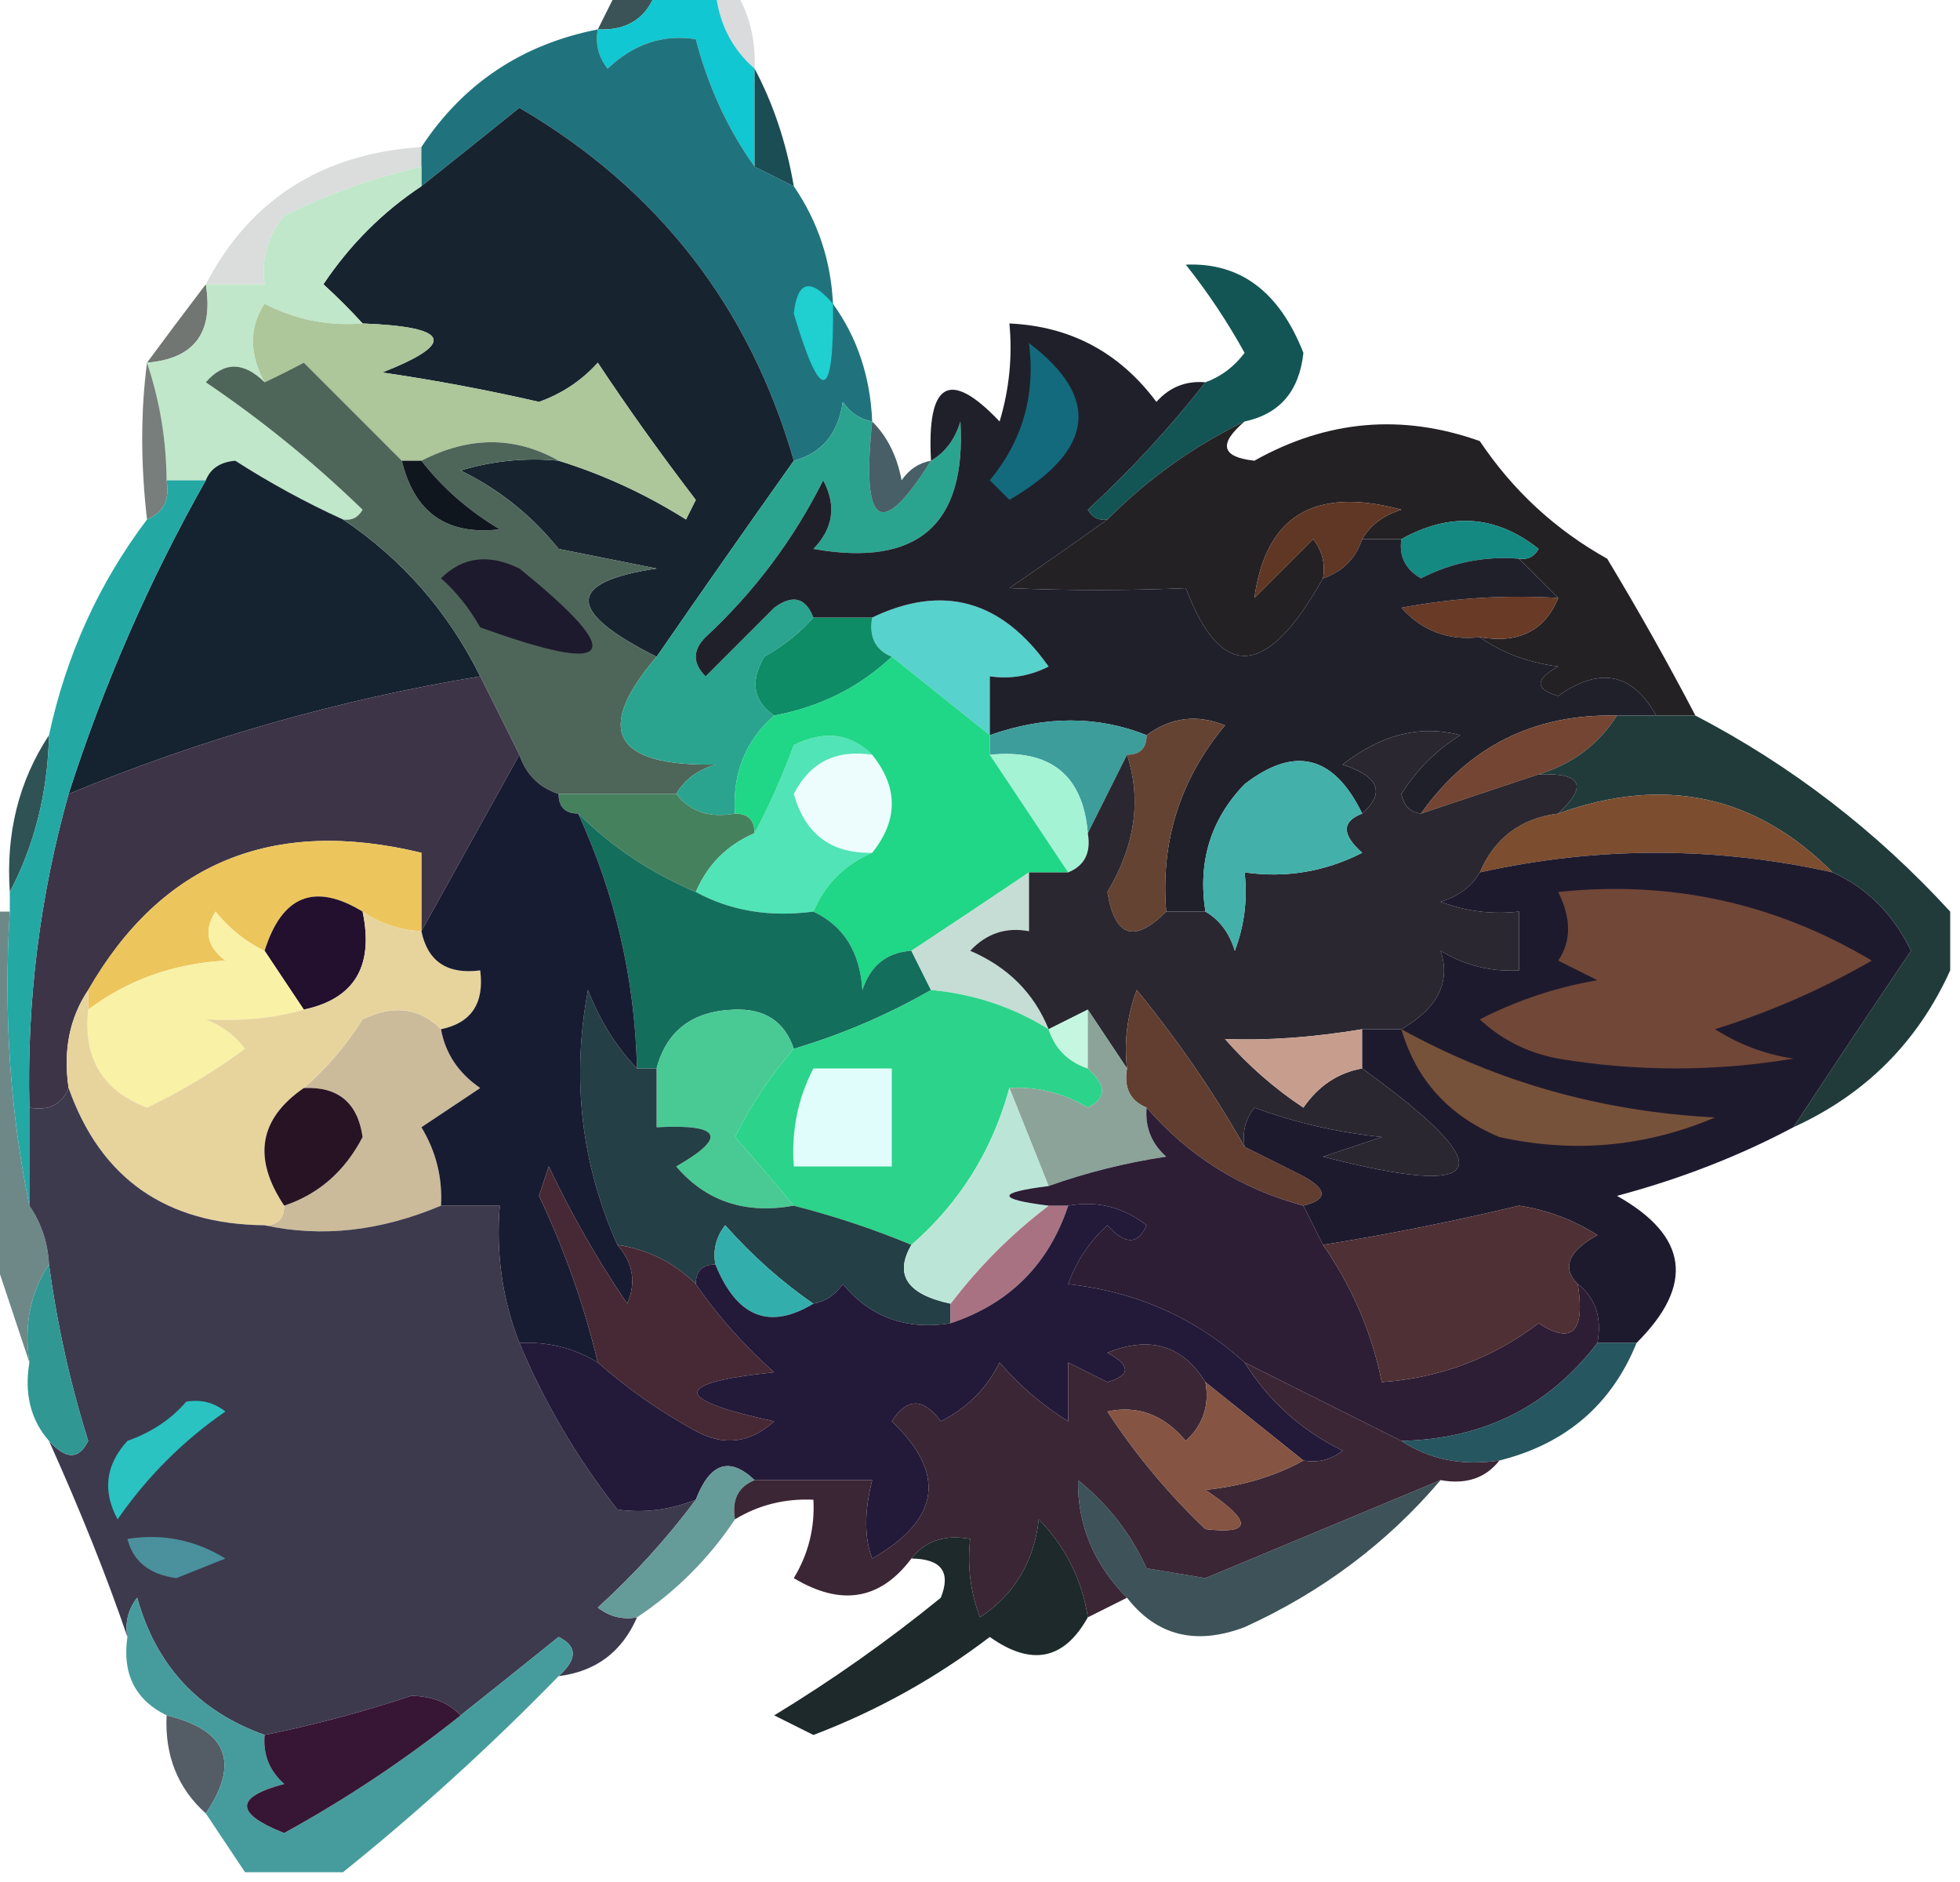 <?xml version="1.0" encoding="UTF-8"?>
<!DOCTYPE svg PUBLIC "-//W3C//DTD SVG 1.1//EN" "http://www.w3.org/Graphics/SVG/1.1/DTD/svg11.dtd">
<svg xmlns="http://www.w3.org/2000/svg" version="1.1" width="100px" height="96px" style="shape-rendering:geometricPrecision; text-rendering:geometricPrecision; image-rendering:optimizeQuality; fill-rule:evenodd; clip-rule:evenodd" xmlns:xlink="http://www.w3.org/1999/xlink">
<g><path style="opacity:0.824" fill="#122e32" d="M 31.5,-0.5 C 32.167,-0.5 32.833,-0.5 33.5,-0.5C 33.027,0.906 32.027,1.573 30.5,1.5C 30.833,0.833 31.167,0.167 31.5,-0.5 Z"/></g>
<g><path style="opacity:1" fill="#11c7d1" d="M 33.5,-0.5 C 34.5,-0.5 35.5,-0.5 36.5,-0.5C 36.66,1.153 37.326,2.486 38.5,3.5C 38.5,5.167 38.5,6.833 38.5,8.5C 37.132,6.582 36.132,4.415 35.5,2C 33.837,1.735 32.337,2.235 31,3.5C 30.536,2.906 30.369,2.239 30.5,1.5C 32.027,1.573 33.027,0.906 33.5,-0.5 Z"/></g>
<g><path style="opacity:0.157" fill="#111f21" d="M 36.5,-0.5 C 36.833,-0.5 37.167,-0.5 37.5,-0.5C 38.234,0.708 38.567,2.041 38.5,3.5C 37.326,2.486 36.66,1.153 36.5,-0.5 Z"/></g>
<g><path style="opacity:1" fill="#20737d" d="M 30.5,1.5 C 30.369,2.239 30.536,2.906 31,3.5C 32.337,2.235 33.837,1.735 35.5,2C 36.132,4.415 37.132,6.582 38.5,8.5C 39.167,8.833 39.833,9.167 40.5,9.5C 41.73,11.297 42.396,13.297 42.5,15.5C 43.738,17.214 44.405,19.214 44.5,21.5C 43.883,21.389 43.383,21.056 43,20.5C 42.764,22.119 41.931,23.119 40.5,23.5C 38.235,15.64 33.569,9.64 26.5,5.5C 24.814,6.857 23.148,8.19 21.5,9.5C 21.5,9.167 21.5,8.833 21.5,8.5C 21.5,8.167 21.5,7.833 21.5,7.5C 23.63,4.263 26.63,2.263 30.5,1.5 Z"/></g>
<g><path style="opacity:1" fill="#1b4d54" d="M 38.5,3.5 C 39.458,5.302 40.125,7.302 40.5,9.5C 39.833,9.167 39.167,8.833 38.5,8.5C 38.5,6.833 38.5,5.167 38.5,3.5 Z"/></g>
<g><path style="opacity:1" fill="#17232f" d="M 40.5,23.5 C 38.105,26.878 35.771,30.211 33.5,33.5C 28.878,31.191 28.878,29.691 33.5,29C 31.833,28.667 30.167,28.333 28.5,28C 27.122,26.287 25.455,24.953 23.5,24C 25.134,23.506 26.801,23.34 28.5,23.5C 30.781,24.207 32.948,25.207 35,26.5C 35.167,26.167 35.333,25.833 35.5,25.5C 33.671,23.107 32.005,20.773 30.5,18.5C 29.672,19.415 28.672,20.081 27.5,20.5C 24.855,19.892 22.188,19.392 19.5,19C 23.304,17.506 22.971,16.672 18.5,16.5C 17.909,15.848 17.243,15.182 16.5,14.5C 17.855,12.479 19.521,10.812 21.5,9.5C 23.148,8.19 24.814,6.857 26.5,5.5C 33.569,9.64 38.235,15.64 40.5,23.5 Z"/></g>
<g><path style="opacity:0.163" fill="#222726" d="M 21.5,7.5 C 21.5,7.833 21.5,8.167 21.5,8.5C 19.099,9.049 16.765,9.882 14.5,11C 13.663,12.011 13.33,13.178 13.5,14.5C 12.5,14.5 11.5,14.5 10.5,14.5C 12.765,10.165 16.431,7.832 21.5,7.5 Z"/></g>
<g><path style="opacity:0.694" fill="#333a35" d="M 10.5,14.5 C 10.912,16.973 9.912,18.306 7.5,18.5C 8.512,17.128 9.512,15.795 10.5,14.5 Z"/></g>
<g><path style="opacity:1" fill="#20cfcf" d="M 42.5,15.5 C 42.557,20.505 41.89,20.672 40.5,16C 40.683,14.316 41.35,14.15 42.5,15.5 Z"/></g>
<g><path style="opacity:1" fill="#125554" d="M 63.5,21.5 C 60.907,22.754 58.573,24.42 56.5,26.5C 56.062,26.565 55.728,26.399 55.5,26C 57.706,23.963 59.706,21.797 61.5,19.5C 62.289,19.217 62.956,18.717 63.5,18C 62.624,16.414 61.624,14.914 60.5,13.5C 63.278,13.381 65.278,14.881 66.5,18C 66.293,19.95 65.293,21.116 63.5,21.5 Z"/></g>
<g><path style="opacity:1" fill="#c0e7c9" d="M 21.5,8.5 C 21.5,8.833 21.5,9.167 21.5,9.5C 19.521,10.812 17.855,12.479 16.5,14.5C 17.243,15.182 17.909,15.848 18.5,16.5C 16.738,16.643 15.071,16.309 13.5,15.5C 12.708,16.7 12.708,18.033 13.5,19.5C 12.425,18.438 11.425,18.438 10.5,19.5C 13.35,21.427 16.017,23.594 18.5,26C 18.272,26.399 17.938,26.565 17.5,26.5C 15.598,25.632 13.764,24.632 12,23.5C 11.235,23.57 10.735,23.903 10.5,24.5C 9.833,24.5 9.167,24.5 8.5,24.5C 8.483,22.435 8.15,20.435 7.5,18.5C 9.912,18.306 10.912,16.973 10.5,14.5C 11.5,14.5 12.5,14.5 13.5,14.5C 13.33,13.178 13.663,12.011 14.5,11C 16.765,9.882 19.099,9.049 21.5,8.5 Z"/></g>
<g><path style="opacity:1" fill="#adc69a" d="M 18.5,16.5 C 22.971,16.672 23.304,17.506 19.5,19C 22.188,19.392 24.855,19.892 27.5,20.5C 28.672,20.081 29.672,19.415 30.5,18.5C 32.005,20.773 33.671,23.107 35.5,25.5C 35.333,25.833 35.167,26.167 35,26.5C 32.948,25.207 30.781,24.207 28.5,23.5C 26.274,22.244 23.941,22.244 21.5,23.5C 21.167,23.5 20.833,23.5 20.5,23.5C 18.881,21.881 17.215,20.215 15.5,18.5C 14.816,18.863 14.15,19.196 13.5,19.5C 12.708,18.033 12.708,16.7 13.5,15.5C 15.071,16.309 16.738,16.643 18.5,16.5 Z"/></g>
<g><path style="opacity:0.608" fill="#222b28" d="M 7.5,18.5 C 8.15,20.435 8.483,22.435 8.5,24.5C 8.672,25.492 8.338,26.158 7.5,26.5C 7.174,23.662 7.174,20.996 7.5,18.5 Z"/></g>
<g><path style="opacity:1" fill="#15222f" d="M 17.5,26.5 C 20.52,28.523 22.854,31.19 24.5,34.5C 17.259,35.692 10.259,37.692 3.5,40.5C 5.286,34.928 7.619,29.595 10.5,24.5C 10.735,23.903 11.235,23.57 12,23.5C 13.764,24.632 15.598,25.632 17.5,26.5 Z"/></g>
<g><path style="opacity:1" fill="#4e6659" d="M 13.5,19.5 C 14.15,19.196 14.816,18.863 15.5,18.5C 17.215,20.215 18.881,21.881 20.5,23.5C 21.142,26.153 22.808,27.319 25.5,27C 23.907,26.051 22.574,24.885 21.5,23.5C 23.941,22.244 26.274,22.244 28.5,23.5C 26.801,23.34 25.134,23.506 23.5,24C 25.455,24.953 27.122,26.287 28.5,28C 30.167,28.333 31.833,28.667 33.5,29C 28.878,29.691 28.878,31.191 33.5,33.5C 30.298,37.253 31.298,39.086 36.5,39C 35.584,39.278 34.917,39.778 34.5,40.5C 32.5,40.5 30.5,40.5 28.5,40.5C 27.5,40.167 26.833,39.5 26.5,38.5C 25.833,37.167 25.167,35.833 24.5,34.5C 22.854,31.19 20.52,28.523 17.5,26.5C 17.938,26.565 18.272,26.399 18.5,26C 16.017,23.594 13.35,21.427 10.5,19.5C 11.425,18.438 12.425,18.438 13.5,19.5 Z"/></g>
<g><path style="opacity:1" fill="#0f161e" d="M 20.5,23.5 C 20.833,23.5 21.167,23.5 21.5,23.5C 22.574,24.885 23.907,26.051 25.5,27C 22.808,27.319 21.142,26.153 20.5,23.5 Z"/></g>
<g><path style="opacity:1" fill="#2aa48f" d="M 44.5,21.5 C 43.94,26.909 44.94,27.576 47.5,23.5C 48.222,23.082 48.722,22.416 49,21.5C 49.312,26.775 46.812,28.942 41.5,28C 42.517,26.951 42.684,25.784 42,24.5C 40.487,27.524 38.487,30.191 36,32.5C 35.333,33.167 35.333,33.833 36,34.5C 37.167,33.333 38.333,32.167 39.5,31C 40.437,30.308 41.103,30.475 41.5,31.5C 40.828,32.267 39.995,32.934 39,33.5C 38.26,34.749 38.426,35.749 39.5,36.5C 38.032,37.779 37.365,39.446 37.5,41.5C 36.209,41.737 35.209,41.404 34.5,40.5C 34.917,39.778 35.584,39.278 36.5,39C 31.298,39.086 30.298,37.253 33.5,33.5C 35.771,30.211 38.105,26.878 40.5,23.5C 41.931,23.119 42.764,22.119 43,20.5C 43.383,21.056 43.883,21.389 44.5,21.5 Z"/></g>
<g><path style="opacity:0.784" fill="#16343d" d="M 44.5,21.5 C 45.268,22.262 45.768,23.262 46,24.5C 46.383,23.944 46.883,23.611 47.5,23.5C 44.94,27.576 43.94,26.909 44.5,21.5 Z"/></g>
<g><path style="opacity:1" fill="#1e1a2d" d="M 22.5,29.5 C 23.601,28.402 24.934,28.235 26.5,29C 32.062,33.499 31.396,34.499 24.5,32C 23.934,31.005 23.267,30.172 22.5,29.5 Z"/></g>
<g><path style="opacity:1" fill="#57d2cd" d="M 50.5,37.5 C 48.833,36.167 47.167,34.833 45.5,33.5C 44.662,33.158 44.328,32.492 44.5,31.5C 48.107,29.775 51.107,30.609 53.5,34C 52.552,34.483 51.552,34.65 50.5,34.5C 50.5,35.5 50.5,36.5 50.5,37.5 Z"/></g>
<g><path style="opacity:1" fill="#242124" d="M 63.5,21.5 C 62.15,22.65 62.316,23.317 64,23.5C 67.701,21.423 71.534,21.089 75.5,22.5C 77.19,25.024 79.357,27.024 82,28.5C 83.599,31.152 85.099,33.818 86.5,36.5C 85.833,36.5 85.167,36.5 84.5,36.5C 83.287,34.324 81.62,33.991 79.5,35.5C 78.304,35.154 78.304,34.654 79.5,34C 77.942,33.79 76.609,33.29 75.5,32.5C 77.483,32.843 78.817,32.176 79.5,30.5C 78.833,29.833 78.167,29.167 77.5,28.5C 77.938,28.565 78.272,28.399 78.5,28C 76.333,26.277 74,26.11 71.5,27.5C 70.833,27.5 70.167,27.5 69.5,27.5C 69.918,26.778 70.584,26.278 71.5,26C 67.081,24.802 64.581,26.302 64,30.5C 65,29.5 66,28.5 67,27.5C 67.464,28.094 67.631,28.761 67.5,29.5C 64.644,34.602 62.311,34.769 60.5,30C 57.514,30.128 54.514,30.128 51.5,30C 53.233,28.811 54.9,27.644 56.5,26.5C 58.573,24.42 60.907,22.754 63.5,21.5 Z"/></g>
<g><path style="opacity:1" fill="#693a25" d="M 79.5,30.5 C 78.817,32.176 77.483,32.843 75.5,32.5C 73.897,32.688 72.563,32.188 71.5,31C 74.146,30.503 76.813,30.336 79.5,30.5 Z"/></g>
<g><path style="opacity:1" fill="#138981" d="M 77.5,28.5 C 75.738,28.357 74.071,28.691 72.5,29.5C 71.703,29.043 71.369,28.376 71.5,27.5C 74,26.11 76.333,26.277 78.5,28C 78.272,28.399 77.938,28.565 77.5,28.5 Z"/></g>
<g><path style="opacity:1" fill="#5f3724" d="M 69.5,27.5 C 69.167,28.5 68.5,29.167 67.5,29.5C 67.631,28.761 67.464,28.094 67,27.5C 66,28.5 65,29.5 64,30.5C 64.581,26.302 67.081,24.802 71.5,26C 70.584,26.278 69.918,26.778 69.5,27.5 Z"/></g>
<g><path style="opacity:1" fill="#0d8c66" d="M 41.5,31.5 C 42.5,31.5 43.5,31.5 44.5,31.5C 44.328,32.492 44.662,33.158 45.5,33.5C 43.844,35.06 41.844,36.06 39.5,36.5C 38.426,35.749 38.26,34.749 39,33.5C 39.995,32.934 40.828,32.267 41.5,31.5 Z"/></g>
<g><path style="opacity:1" fill="#20202b" d="M 61.5,19.5 C 59.706,21.797 57.706,23.963 55.5,26C 55.728,26.399 56.062,26.565 56.5,26.5C 54.9,27.644 53.233,28.811 51.5,30C 54.514,30.128 57.514,30.128 60.5,30C 62.311,34.769 64.644,34.602 67.5,29.5C 68.5,29.167 69.167,28.5 69.5,27.5C 70.167,27.5 70.833,27.5 71.5,27.5C 71.369,28.376 71.703,29.043 72.5,29.5C 74.071,28.691 75.738,28.357 77.5,28.5C 78.167,29.167 78.833,29.833 79.5,30.5C 76.813,30.336 74.146,30.503 71.5,31C 72.563,32.188 73.897,32.688 75.5,32.5C 76.609,33.29 77.942,33.79 79.5,34C 78.304,34.654 78.304,35.154 79.5,35.5C 81.62,33.991 83.287,34.324 84.5,36.5C 83.833,36.5 83.167,36.5 82.5,36.5C 78.269,36.404 74.935,38.07 72.5,41.5C 71.957,41.44 71.624,41.107 71.5,40.5C 72.263,39.281 73.263,38.281 74.5,37.5C 72.477,36.959 70.477,37.459 68.5,39C 70.359,39.601 70.692,40.434 69.5,41.5C 68.051,38.524 66.051,38.024 63.5,40C 61.771,41.789 61.104,43.956 61.5,46.5C 60.833,46.5 60.167,46.5 59.5,46.5C 59.205,42.923 60.205,39.757 62.5,37C 61.072,36.421 59.738,36.588 58.5,37.5C 55.995,36.503 53.328,36.503 50.5,37.5C 50.5,36.5 50.5,35.5 50.5,34.5C 51.552,34.65 52.552,34.483 53.5,34C 51.107,30.609 48.107,29.775 44.5,31.5C 43.5,31.5 42.5,31.5 41.5,31.5C 41.103,30.475 40.437,30.308 39.5,31C 38.333,32.167 37.167,33.333 36,34.5C 35.333,33.833 35.333,33.167 36,32.5C 38.487,30.191 40.487,27.524 42,24.5C 42.684,25.784 42.517,26.951 41.5,28C 46.812,28.942 49.312,26.775 49,21.5C 48.722,22.416 48.222,23.082 47.5,23.5C 47.281,19.473 48.447,18.806 51,21.5C 51.493,19.866 51.66,18.199 51.5,16.5C 54.617,16.642 57.117,17.976 59,20.5C 59.671,19.748 60.504,19.414 61.5,19.5 Z"/></g>
<g><path style="opacity:1" fill="#136a7d" d="M 52.5,17.5 C 56.176,20.29 55.842,22.957 51.5,25.5C 51.167,25.167 50.833,24.833 50.5,24.5C 52.173,22.477 52.84,20.144 52.5,17.5 Z"/></g>
<g><path style="opacity:1" fill="#3c9d9b" d="M 58.5,37.5 C 58.5,38.167 58.167,38.5 57.5,38.5C 56.833,39.833 56.167,41.167 55.5,42.5C 55.254,39.53 53.588,38.197 50.5,38.5C 50.5,38.167 50.5,37.833 50.5,37.5C 53.328,36.503 55.995,36.503 58.5,37.5 Z"/></g>
<g><path style="opacity:1" fill="#edfdfd" d="M 44.5,38.5 C 45.833,40.167 45.833,41.833 44.5,43.5C 42.41,43.55 41.077,42.55 40.5,40.5C 41.32,38.889 42.654,38.222 44.5,38.5 Z"/></g>
<g><path style="opacity:1" fill="#744532" d="M 82.5,36.5 C 81.552,37.978 80.219,38.978 78.5,39.5C 76.5,40.167 74.5,40.833 72.5,41.5C 74.935,38.07 78.269,36.404 82.5,36.5 Z"/></g>
<g><path style="opacity:1" fill="#a4f3d5" d="M 50.5,38.5 C 53.588,38.197 55.254,39.53 55.5,42.5C 55.672,43.492 55.338,44.158 54.5,44.5C 53.167,42.5 51.833,40.5 50.5,38.5 Z"/></g>
<g><path style="opacity:1" fill="#213b3b" d="M 82.5,36.5 C 83.167,36.5 83.833,36.5 84.5,36.5C 85.167,36.5 85.833,36.5 86.5,36.5C 91.385,39.043 95.718,42.377 99.5,46.5C 99.5,47.5 99.5,48.5 99.5,49.5C 97.84,53.16 95.173,55.827 91.5,57.5C 93.448,54.535 95.448,51.535 97.5,48.5C 96.591,46.625 95.257,45.292 93.5,44.5C 89.568,40.551 84.902,39.551 79.5,41.5C 81.031,40.075 80.698,39.409 78.5,39.5C 80.219,38.978 81.552,37.978 82.5,36.5 Z"/></g>
<g><path style="opacity:0.878" fill="#133a3d" d="M 2.5,37.5 C 2.435,40.428 1.768,43.095 0.5,45.5C 0.294,42.505 0.96,39.838 2.5,37.5 Z"/></g>
<g><path style="opacity:1" fill="#3e3448" d="M 24.5,34.5 C 25.167,35.833 25.833,37.167 26.5,38.5C 24.828,41.503 23.161,44.503 21.5,47.5C 21.5,46.167 21.5,44.833 21.5,43.5C 13.912,41.661 8.245,43.994 4.5,50.5C 3.549,51.919 3.216,53.585 3.5,55.5C 3.158,56.338 2.492,56.672 1.5,56.5C 1.364,51.054 2.031,45.72 3.5,40.5C 10.259,37.692 17.259,35.692 24.5,34.5 Z"/></g>
<g><path style="opacity:1" fill="#46815e" d="M 28.5,40.5 C 30.5,40.5 32.5,40.5 34.5,40.5C 35.209,41.404 36.209,41.737 37.5,41.5C 38.167,41.5 38.5,41.833 38.5,42.5C 37.1,43.1 36.1,44.1 35.5,45.5C 33.205,44.525 31.205,43.192 29.5,41.5C 28.833,41.5 28.5,41.167 28.5,40.5 Z"/></g>
<g><path style="opacity:1" fill="#7c4d2e" d="M 93.5,44.5 C 87.5,43.167 81.5,43.167 75.5,44.5C 76.262,42.738 77.596,41.738 79.5,41.5C 84.902,39.551 89.568,40.551 93.5,44.5 Z"/></g>
<g><path style="opacity:1" fill="#654332" d="M 59.5,46.5 C 57.876,48.137 56.876,47.803 56.5,45.5C 57.915,43.128 58.249,40.795 57.5,38.5C 58.167,38.5 58.5,38.167 58.5,37.5C 59.738,36.588 61.072,36.421 62.5,37C 60.205,39.757 59.205,42.923 59.5,46.5 Z"/></g>
<g><path style="opacity:1" fill="#50e4b6" d="M 44.5,38.5 C 42.654,38.222 41.32,38.889 40.5,40.5C 41.077,42.55 42.41,43.55 44.5,43.5C 43.1,44.1 42.1,45.1 41.5,46.5C 39.265,46.795 37.265,46.461 35.5,45.5C 36.1,44.1 37.1,43.1 38.5,42.5C 39.234,41.123 39.901,39.623 40.5,38C 42.066,37.235 43.399,37.402 44.5,38.5 Z"/></g>
<g><path style="opacity:1" fill="#ecc65c" d="M 21.5,47.5 C 20.391,47.443 19.391,47.11 18.5,46.5C 16.052,45.011 14.385,45.677 13.5,48.5C 12.542,48.047 11.708,47.38 11,46.5C 10.383,47.449 10.549,48.282 11.5,49C 8.849,49.153 6.516,49.987 4.5,51.5C 4.5,51.167 4.5,50.833 4.5,50.5C 8.245,43.994 13.912,41.661 21.5,43.5C 21.5,44.833 21.5,46.167 21.5,47.5 Z"/></g>
<g><path style="opacity:1" fill="#20d687" d="M 45.5,33.5 C 47.167,34.833 48.833,36.167 50.5,37.5C 50.5,37.833 50.5,38.167 50.5,38.5C 51.833,40.5 53.167,42.5 54.5,44.5C 53.833,44.5 53.167,44.5 52.5,44.5C 50.482,45.859 48.482,47.193 46.5,48.5C 45.25,48.577 44.417,49.244 44,50.5C 43.878,48.563 43.045,47.23 41.5,46.5C 42.1,45.1 43.1,44.1 44.5,43.5C 45.833,41.833 45.833,40.167 44.5,38.5C 43.399,37.402 42.066,37.235 40.5,38C 39.901,39.623 39.234,41.123 38.5,42.5C 38.5,41.833 38.167,41.5 37.5,41.5C 37.365,39.446 38.032,37.779 39.5,36.5C 41.844,36.06 43.844,35.06 45.5,33.5 Z"/></g>
<g><path style="opacity:1" fill="#230f2e" d="M 18.5,46.5 C 19.084,49.285 18.084,50.952 15.5,51.5C 14.833,50.5 14.167,49.5 13.5,48.5C 14.385,45.677 16.052,45.011 18.5,46.5 Z"/></g>
<g><path style="opacity:1" fill="#146e5c" d="M 29.5,41.5 C 31.205,43.192 33.205,44.525 35.5,45.5C 37.265,46.461 39.265,46.795 41.5,46.5C 43.045,47.23 43.878,48.563 44,50.5C 44.417,49.244 45.25,48.577 46.5,48.5C 46.833,49.167 47.167,49.833 47.5,50.5C 45.304,51.763 42.97,52.763 40.5,53.5C 40.038,52.12 39.038,51.453 37.5,51.5C 35.347,51.561 34.014,52.561 33.5,54.5C 33.167,54.5 32.833,54.5 32.5,54.5C 32.394,49.957 31.394,45.624 29.5,41.5 Z"/></g>
<g><path style="opacity:1" fill="#c5ddd5" d="M 52.5,44.5 C 52.5,45.5 52.5,46.5 52.5,47.5C 51.325,47.281 50.325,47.614 49.5,48.5C 51.421,49.324 52.754,50.657 53.5,52.5C 51.685,51.37 49.685,50.704 47.5,50.5C 47.167,49.833 46.833,49.167 46.5,48.5C 48.482,47.193 50.482,45.859 52.5,44.5 Z"/></g>
<g><path style="opacity:1" fill="#2a2730" d="M 72.5,41.5 C 74.5,40.833 76.5,40.167 78.5,39.5C 80.698,39.409 81.031,40.075 79.5,41.5C 77.596,41.738 76.262,42.738 75.5,44.5C 75.082,45.222 74.416,45.722 73.5,46C 74.793,46.49 76.127,46.657 77.5,46.5C 77.5,47.5 77.5,48.5 77.5,49.5C 76.07,49.579 74.736,49.246 73.5,48.5C 74.027,50.086 73.361,51.42 71.5,52.5C 70.833,52.5 70.167,52.5 69.5,52.5C 66.974,52.919 64.641,53.086 62.5,53C 63.685,54.353 65.019,55.52 66.5,56.5C 67.265,55.388 68.265,54.721 69.5,54.5C 76.694,59.703 76.028,61.203 67.5,59C 68.5,58.667 69.5,58.333 70.5,58C 68.236,57.764 66.069,57.264 64,56.5C 63.536,57.094 63.369,57.761 63.5,58.5C 61.947,55.76 60.114,53.093 58,50.5C 57.51,51.793 57.343,53.127 57.5,54.5C 56.833,53.5 56.167,52.5 55.5,51.5C 54.833,51.833 54.167,52.167 53.5,52.5C 52.754,50.657 51.421,49.324 49.5,48.5C 50.325,47.614 51.325,47.281 52.5,47.5C 52.5,46.5 52.5,45.5 52.5,44.5C 53.167,44.5 53.833,44.5 54.5,44.5C 55.338,44.158 55.672,43.492 55.5,42.5C 56.167,41.167 56.833,39.833 57.5,38.5C 58.249,40.795 57.915,43.128 56.5,45.5C 56.876,47.803 57.876,48.137 59.5,46.5C 60.167,46.5 60.833,46.5 61.5,46.5C 62.222,46.917 62.722,47.584 63,48.5C 63.49,47.207 63.657,45.873 63.5,44.5C 65.604,44.799 67.604,44.466 69.5,43.5C 68.45,42.571 68.45,41.905 69.5,41.5C 70.692,40.434 70.359,39.601 68.5,39C 70.477,37.459 72.477,36.959 74.5,37.5C 73.263,38.281 72.263,39.281 71.5,40.5C 71.624,41.107 71.957,41.44 72.5,41.5 Z"/></g>
<g><path style="opacity:1" fill="#43b0aa" d="M 69.5,41.5 C 68.45,41.905 68.45,42.571 69.5,43.5C 67.604,44.466 65.604,44.799 63.5,44.5C 63.657,45.873 63.49,47.207 63,48.5C 62.722,47.584 62.222,46.917 61.5,46.5C 61.104,43.956 61.771,41.789 63.5,40C 66.051,38.024 68.051,38.524 69.5,41.5 Z"/></g>
<g><path style="opacity:1" fill="#f9f1a6" d="M 13.5,48.5 C 14.167,49.5 14.833,50.5 15.5,51.5C 14.047,51.929 12.381,52.096 10.5,52C 11.308,52.308 11.975,52.808 12.5,53.5C 10.928,54.66 9.261,55.66 7.5,56.5C 5.233,55.638 4.233,53.971 4.5,51.5C 6.516,49.987 8.849,49.153 11.5,49C 10.549,48.282 10.383,47.449 11,46.5C 11.708,47.38 12.542,48.047 13.5,48.5 Z"/></g>
<g><path style="opacity:0.621" fill="#163f3f" d="M -0.5,46.5 C -0.167,46.5 0.167,46.5 0.5,46.5C 0.179,51.695 0.513,56.695 1.5,61.5C 2.11,62.391 2.443,63.391 2.5,64.5C 1.549,65.919 1.216,67.585 1.5,69.5C 0.833,67.5 0.167,65.5 -0.5,63.5C -0.5,57.833 -0.5,52.167 -0.5,46.5 Z"/></g>
<g><path style="opacity:1" fill="#49ca94" d="M 40.5,53.5 C 39.315,54.857 38.315,56.357 37.5,58C 38.544,59.174 39.544,60.341 40.5,61.5C 38.023,61.949 36.023,61.282 34.5,59.5C 37.131,57.995 36.797,57.329 33.5,57.5C 33.5,56.5 33.5,55.5 33.5,54.5C 34.014,52.561 35.347,51.561 37.5,51.5C 39.038,51.453 40.038,52.12 40.5,53.5 Z"/></g>
<g><path style="opacity:1" fill="#2cd38a" d="M 47.5,50.5 C 49.685,50.704 51.685,51.37 53.5,52.5C 53.833,53.5 54.5,54.167 55.5,54.5C 56.463,55.364 56.463,56.03 55.5,56.5C 54.264,55.754 52.931,55.421 51.5,55.5C 50.627,58.697 48.961,61.364 46.5,63.5C 44.626,62.715 42.626,62.048 40.5,61.5C 39.544,60.341 38.544,59.174 37.5,58C 38.315,56.357 39.315,54.857 40.5,53.5C 42.97,52.763 45.304,51.763 47.5,50.5 Z"/></g>
<g><path style="opacity:1" fill="#c5f6e0" d="M 55.5,51.5 C 55.5,52.5 55.5,53.5 55.5,54.5C 54.5,54.167 53.833,53.5 53.5,52.5C 54.167,52.167 54.833,51.833 55.5,51.5 Z"/></g>
<g><path style="opacity:1" fill="#623e30" d="M 63.5,58.5 C 64.473,58.987 65.473,59.487 66.5,60C 67.738,60.69 67.738,61.19 66.5,61.5C 63.319,60.651 60.652,58.985 58.5,56.5C 57.662,56.158 57.328,55.492 57.5,54.5C 57.343,53.127 57.51,51.793 58,50.5C 60.114,53.093 61.947,55.76 63.5,58.5 Z"/></g>
<g><path style="opacity:1" fill="#c79e8e" d="M 69.5,52.5 C 69.5,53.167 69.5,53.833 69.5,54.5C 68.265,54.721 67.265,55.388 66.5,56.5C 65.019,55.52 63.685,54.353 62.5,53C 64.641,53.086 66.974,52.919 69.5,52.5 Z"/></g>
<g><path style="opacity:1" fill="#24a8a4" d="M 8.5,24.5 C 9.167,24.5 9.833,24.5 10.5,24.5C 7.619,29.595 5.286,34.928 3.5,40.5C 2.031,45.72 1.364,51.054 1.5,56.5C 1.5,58.167 1.5,59.833 1.5,61.5C 0.513,56.695 0.179,51.695 0.5,46.5C 0.5,46.167 0.5,45.833 0.5,45.5C 1.768,43.095 2.435,40.428 2.5,37.5C 3.382,33.407 5.049,29.74 7.5,26.5C 8.338,26.158 8.672,25.492 8.5,24.5 Z"/></g>
<g><path style="opacity:1" fill="#e1fdfb" d="M 41.5,54.5 C 42.833,54.5 44.167,54.5 45.5,54.5C 45.5,56.167 45.5,57.833 45.5,59.5C 43.833,59.5 42.167,59.5 40.5,59.5C 40.366,57.709 40.699,56.042 41.5,54.5 Z"/></g>
<g><path style="opacity:1" fill="#cbbb9a" d="M 22.5,52.5 C 22.721,53.735 23.388,54.735 24.5,55.5C 23.5,56.167 22.5,56.833 21.5,57.5C 22.246,58.736 22.579,60.069 22.5,61.5C 19.412,62.801 16.412,63.135 13.5,62.5C 14.167,62.5 14.5,62.167 14.5,61.5C 16.257,60.916 17.59,59.749 18.5,58C 18.252,56.251 17.252,55.418 15.5,55.5C 16.635,54.526 17.635,53.359 18.5,52C 20.066,51.235 21.399,51.402 22.5,52.5 Z"/></g>
<g><path style="opacity:1" fill="#e7d49d" d="M 18.5,46.5 C 19.391,47.11 20.391,47.443 21.5,47.5C 21.821,49.048 22.821,49.715 24.5,49.5C 24.715,51.179 24.048,52.179 22.5,52.5C 21.399,51.402 20.066,51.235 18.5,52C 17.635,53.359 16.635,54.526 15.5,55.5C 13.214,57.075 12.881,59.075 14.5,61.5C 14.5,62.167 14.167,62.5 13.5,62.5C 8.467,62.451 5.134,60.118 3.5,55.5C 3.216,53.585 3.549,51.919 4.5,50.5C 4.5,50.833 4.5,51.167 4.5,51.5C 4.233,53.971 5.233,55.638 7.5,56.5C 9.261,55.66 10.928,54.66 12.5,53.5C 11.975,52.808 11.308,52.308 10.5,52C 12.381,52.096 14.047,51.929 15.5,51.5C 18.084,50.952 19.084,49.285 18.5,46.5 Z"/></g>
<g><path style="opacity:1" fill="#8ba399" d="M 55.5,51.5 C 56.167,52.5 56.833,53.5 57.5,54.5C 57.328,55.492 57.662,56.158 58.5,56.5C 58.414,57.496 58.748,58.329 59.5,59C 57.414,59.315 55.414,59.815 53.5,60.5C 52.833,58.833 52.167,57.167 51.5,55.5C 52.931,55.421 54.264,55.754 55.5,56.5C 56.463,56.03 56.463,55.364 55.5,54.5C 55.5,53.5 55.5,52.5 55.5,51.5 Z"/></g>
<g><path style="opacity:1" fill="#271324" d="M 15.5,55.5 C 17.252,55.418 18.252,56.251 18.5,58C 17.59,59.749 16.257,60.916 14.5,61.5C 12.881,59.075 13.214,57.075 15.5,55.5 Z"/></g>
<g><path style="opacity:1" fill="#243f45" d="M 32.5,54.5 C 32.833,54.5 33.167,54.5 33.5,54.5C 33.5,55.5 33.5,56.5 33.5,57.5C 36.797,57.329 37.131,57.995 34.5,59.5C 36.023,61.282 38.023,61.949 40.5,61.5C 42.626,62.048 44.626,62.715 46.5,63.5C 45.611,65.025 46.278,66.025 48.5,66.5C 48.5,66.833 48.5,67.167 48.5,67.5C 46.234,67.859 44.401,67.192 43,65.5C 42.617,66.056 42.117,66.389 41.5,66.5C 39.897,65.404 38.397,64.07 37,62.5C 36.536,63.094 36.369,63.761 36.5,64.5C 35.833,64.5 35.5,64.833 35.5,65.5C 34.395,64.4 33.062,63.733 31.5,63.5C 29.651,59.36 29.151,55.026 30,50.5C 30.608,52.066 31.442,53.4 32.5,54.5 Z"/></g>
<g><path style="opacity:1" fill="#3d3a4e" d="M 3.5,55.5 C 5.134,60.118 8.467,62.451 13.5,62.5C 16.412,63.135 19.412,62.801 22.5,61.5C 23.5,61.5 24.5,61.5 25.5,61.5C 25.298,63.95 25.631,66.283 26.5,68.5C 27.765,71.525 29.432,74.358 31.5,77C 32.819,77.195 34.153,77.028 35.5,76.5C 34.04,78.463 32.373,80.296 30.5,82C 31.094,82.464 31.761,82.631 32.5,82.5C 31.738,84.262 30.404,85.262 28.5,85.5C 29.463,84.636 29.463,83.97 28.5,83.5C 26.814,84.857 25.148,86.19 23.5,87.5C 22.903,86.861 22.07,86.528 21,86.5C 18.528,87.322 16.028,87.989 13.5,88.5C 10.128,87.295 7.962,84.961 7,81.5C 6.536,82.094 6.369,82.761 6.5,83.5C 5.459,80.445 4.126,77.112 2.5,73.5C 3.364,74.463 4.03,74.463 4.5,73.5C 3.577,70.553 2.911,67.553 2.5,64.5C 2.443,63.391 2.11,62.391 1.5,61.5C 1.5,59.833 1.5,58.167 1.5,56.5C 2.492,56.672 3.158,56.338 3.5,55.5 Z"/></g>
<g><path style="opacity:1" fill="#1e1a2e" d="M 93.5,44.5 C 95.257,45.292 96.591,46.625 97.5,48.5C 95.448,51.535 93.448,54.535 91.5,57.5C 88.731,58.972 85.731,60.139 82.5,61C 86.134,63.042 86.468,65.542 83.5,68.5C 82.833,68.5 82.167,68.5 81.5,68.5C 81.737,67.209 81.404,66.209 80.5,65.5C 79.668,64.671 80.001,63.838 81.5,63C 80.271,62.219 78.938,61.719 77.5,61.5C 74.18,62.297 70.846,62.964 67.5,63.5C 67.167,62.833 66.833,62.167 66.5,61.5C 67.738,61.19 67.738,60.69 66.5,60C 65.473,59.487 64.473,58.987 63.5,58.5C 63.369,57.761 63.536,57.094 64,56.5C 66.069,57.264 68.236,57.764 70.5,58C 69.5,58.333 68.5,58.667 67.5,59C 76.028,61.203 76.694,59.703 69.5,54.5C 69.5,53.833 69.5,53.167 69.5,52.5C 70.167,52.5 70.833,52.5 71.5,52.5C 73.361,51.42 74.027,50.086 73.5,48.5C 74.736,49.246 76.07,49.579 77.5,49.5C 77.5,48.5 77.5,47.5 77.5,46.5C 76.127,46.657 74.793,46.49 73.5,46C 74.416,45.722 75.082,45.222 75.5,44.5C 81.5,43.167 87.5,43.167 93.5,44.5 Z"/></g>
<g><path style="opacity:1" fill="#77523a" d="M 71.5,52.5 C 76.407,55.206 81.741,56.706 87.5,57C 83.961,58.504 80.295,58.837 76.5,58C 73.921,56.924 72.254,55.091 71.5,52.5 Z"/></g>
<g><path style="opacity:1" fill="#714737" d="M 79.5,45.5 C 85.233,44.895 90.566,46.062 95.5,49C 92.986,50.452 90.32,51.618 87.5,52.5C 88.729,53.281 90.062,53.781 91.5,54C 87.5,54.667 83.5,54.667 79.5,54C 77.956,53.71 76.623,53.044 75.5,52C 77.392,51.027 79.392,50.36 81.5,50C 80.833,49.667 80.167,49.333 79.5,49C 80.171,48.014 80.171,46.847 79.5,45.5 Z"/></g>
<g><path style="opacity:1" fill="#a97282" d="M 53.5,61.5 C 53.833,61.5 54.167,61.5 54.5,61.5C 53.5,64.5 51.5,66.5 48.5,67.5C 48.5,67.167 48.5,66.833 48.5,66.5C 49.947,64.597 51.614,62.93 53.5,61.5 Z"/></g>
<g><path style="opacity:1" fill="#181c32" d="M 26.5,38.5 C 26.833,39.5 27.5,40.167 28.5,40.5C 28.5,41.167 28.833,41.5 29.5,41.5C 31.394,45.624 32.394,49.957 32.5,54.5C 31.442,53.4 30.608,52.066 30,50.5C 29.151,55.026 29.651,59.36 31.5,63.5C 32.303,64.423 32.47,65.423 32,66.5C 30.478,64.259 29.145,61.926 28,59.5C 27.833,60 27.667,60.5 27.5,61C 28.803,63.743 29.803,66.577 30.5,69.5C 29.292,68.766 27.959,68.433 26.5,68.5C 25.631,66.283 25.298,63.95 25.5,61.5C 24.5,61.5 23.5,61.5 22.5,61.5C 22.579,60.069 22.246,58.736 21.5,57.5C 22.5,56.833 23.5,56.167 24.5,55.5C 23.388,54.735 22.721,53.735 22.5,52.5C 24.048,52.179 24.715,51.179 24.5,49.5C 22.821,49.715 21.821,49.048 21.5,47.5C 23.161,44.503 24.828,41.503 26.5,38.5 Z"/></g>
<g><path style="opacity:1" fill="#32afad" d="M 41.5,66.5 C 39.257,67.858 37.59,67.192 36.5,64.5C 36.369,63.761 36.536,63.094 37,62.5C 38.397,64.07 39.897,65.404 41.5,66.5 Z"/></g>
<g><path style="opacity:1" fill="#bbe6d7" d="M 51.5,55.5 C 52.167,57.167 52.833,58.833 53.5,60.5C 50.833,60.833 50.833,61.167 53.5,61.5C 51.614,62.93 49.947,64.597 48.5,66.5C 46.278,66.025 45.611,65.025 46.5,63.5C 48.961,61.364 50.627,58.697 51.5,55.5 Z"/></g>
<g><path style="opacity:1" fill="#2d1d35" d="M 58.5,56.5 C 60.652,58.985 63.319,60.651 66.5,61.5C 66.833,62.167 67.167,62.833 67.5,63.5C 68.989,65.645 69.989,67.978 70.5,70.5C 73.475,70.287 76.142,69.287 78.5,67.5C 80.214,68.609 80.881,67.942 80.5,65.5C 81.404,66.209 81.737,67.209 81.5,68.5C 79.017,71.741 75.684,73.408 71.5,73.5C 68.807,72.153 66.14,70.82 63.5,69.5C 61.004,67.231 58.004,65.898 54.5,65.5C 54.919,64.328 55.585,63.328 56.5,62.5C 57.396,63.506 58.062,63.506 58.5,62.5C 57.311,61.571 55.978,61.238 54.5,61.5C 54.167,61.5 53.833,61.5 53.5,61.5C 50.833,61.167 50.833,60.833 53.5,60.5C 55.414,59.815 57.414,59.315 59.5,59C 58.748,58.329 58.414,57.496 58.5,56.5 Z"/></g>
<g><path style="opacity:1" fill="#309792" d="M 2.5,64.5 C 2.911,67.553 3.577,70.553 4.5,73.5C 4.03,74.463 3.364,74.463 2.5,73.5C 1.566,72.432 1.232,71.099 1.5,69.5C 1.216,67.585 1.549,65.919 2.5,64.5 Z"/></g>
<g><path style="opacity:1" fill="#472935" d="M 31.5,63.5 C 33.062,63.733 34.395,64.4 35.5,65.5C 36.625,67.129 37.959,68.629 39.5,70C 34.279,70.542 34.279,71.376 39.5,72.5C 38.277,73.614 36.944,73.781 35.5,73C 33.677,72.003 32.01,70.836 30.5,69.5C 29.803,66.577 28.803,63.743 27.5,61C 27.667,60.5 27.833,60 28,59.5C 29.145,61.926 30.478,64.259 32,66.5C 32.47,65.423 32.303,64.423 31.5,63.5 Z"/></g>
<g><path style="opacity:1" fill="#4f3034" d="M 80.5,65.5 C 80.881,67.942 80.214,68.609 78.5,67.5C 76.142,69.287 73.475,70.287 70.5,70.5C 69.989,67.978 68.989,65.645 67.5,63.5C 70.846,62.964 74.18,62.297 77.5,61.5C 78.938,61.719 80.271,62.219 81.5,63C 80.001,63.838 79.668,64.671 80.5,65.5 Z"/></g>
<g><path style="opacity:1" fill="#231939" d="M 54.5,61.5 C 55.978,61.238 57.311,61.571 58.5,62.5C 58.062,63.506 57.396,63.506 56.5,62.5C 55.585,63.328 54.919,64.328 54.5,65.5C 58.004,65.898 61.004,67.231 63.5,69.5C 64.716,71.451 66.382,72.951 68.5,74C 67.906,74.464 67.239,74.631 66.5,74.5C 64.833,73.167 63.167,71.833 61.5,70.5C 60.341,68.623 58.674,68.123 56.5,69C 57.696,69.654 57.696,70.154 56.5,70.5C 55.833,70.167 55.167,69.833 54.5,69.5C 54.5,70.5 54.5,71.5 54.5,72.5C 53.186,71.687 52.02,70.687 51,69.5C 50.333,70.833 49.333,71.833 48,72.5C 47.107,71.289 46.274,71.289 45.5,72.5C 48.301,75.175 47.968,77.509 44.5,79.5C 44.094,78.442 44.094,77.109 44.5,75.5C 42.5,75.5 40.5,75.5 38.5,75.5C 37.221,74.285 36.221,74.618 35.5,76.5C 34.153,77.028 32.819,77.195 31.5,77C 29.432,74.358 27.765,71.525 26.5,68.5C 27.959,68.433 29.292,68.766 30.5,69.5C 32.01,70.836 33.677,72.003 35.5,73C 36.944,73.781 38.277,73.614 39.5,72.5C 34.279,71.376 34.279,70.542 39.5,70C 37.959,68.629 36.625,67.129 35.5,65.5C 35.5,64.833 35.833,64.5 36.5,64.5C 37.59,67.192 39.257,67.858 41.5,66.5C 42.117,66.389 42.617,66.056 43,65.5C 44.401,67.192 46.234,67.859 48.5,67.5C 51.5,66.5 53.5,64.5 54.5,61.5 Z"/></g>
<g><path style="opacity:1" fill="#2ac3c2" d="M 9.5,71.5 C 10.239,71.369 10.906,71.536 11.5,72C 9.333,73.5 7.5,75.333 6,77.5C 5.219,76.056 5.386,74.723 6.5,73.5C 7.739,73.058 8.739,72.391 9.5,71.5 Z"/></g>
<g><path style="opacity:0.929" fill="#164954" d="M 81.5,68.5 C 82.167,68.5 82.833,68.5 83.5,68.5C 82.221,71.652 79.888,73.652 76.5,74.5C 74.585,74.784 72.919,74.451 71.5,73.5C 75.684,73.408 79.017,71.741 81.5,68.5 Z"/></g>
<g><path style="opacity:1" fill="#659b99" d="M 38.5,75.5 C 37.662,75.842 37.328,76.508 37.5,77.5C 36.167,79.5 34.5,81.167 32.5,82.5C 31.761,82.631 31.094,82.464 30.5,82C 32.373,80.296 34.04,78.463 35.5,76.5C 36.221,74.618 37.221,74.285 38.5,75.5 Z"/></g>
<g><path style="opacity:1" fill="#3b2635" d="M 61.5,70.5 C 61.719,71.675 61.386,72.675 60.5,73.5C 59.38,72.167 58.047,71.667 56.5,72C 57.928,74.185 59.595,76.185 61.5,78C 63.905,78.281 63.905,77.615 61.5,76C 63.382,75.802 65.048,75.302 66.5,74.5C 67.239,74.631 67.906,74.464 68.5,74C 66.382,72.951 64.716,71.451 63.5,69.5C 66.14,70.82 68.807,72.153 71.5,73.5C 72.919,74.451 74.585,74.784 76.5,74.5C 75.791,75.404 74.791,75.737 73.5,75.5C 69.501,77.166 65.501,78.833 61.5,80.5C 60.5,80.333 59.5,80.167 58.5,80C 57.696,78.229 56.529,76.729 55,75.5C 54.972,77.787 55.805,79.787 57.5,81.5C 56.833,81.833 56.167,82.167 55.5,82.5C 55.205,80.577 54.372,78.91 53,77.5C 52.755,79.663 51.755,81.33 50,82.5C 49.51,81.207 49.343,79.873 49.5,78.5C 48.209,78.263 47.209,78.596 46.5,79.5C 44.912,81.616 42.912,81.949 40.5,80.5C 41.246,79.264 41.579,77.93 41.5,76.5C 40.041,76.433 38.708,76.766 37.5,77.5C 37.328,76.508 37.662,75.842 38.5,75.5C 40.5,75.5 42.5,75.5 44.5,75.5C 44.094,77.109 44.094,78.442 44.5,79.5C 47.968,77.509 48.301,75.175 45.5,72.5C 46.274,71.289 47.107,71.289 48,72.5C 49.333,71.833 50.333,70.833 51,69.5C 52.02,70.687 53.186,71.687 54.5,72.5C 54.5,71.5 54.5,70.5 54.5,69.5C 55.167,69.833 55.833,70.167 56.5,70.5C 57.696,70.154 57.696,69.654 56.5,69C 58.674,68.123 60.341,68.623 61.5,70.5 Z"/></g>
<g><path style="opacity:1" fill="#855442" d="M 61.5,70.5 C 63.167,71.833 64.833,73.167 66.5,74.5C 65.048,75.302 63.382,75.802 61.5,76C 63.905,77.615 63.905,78.281 61.5,78C 59.595,76.185 57.928,74.185 56.5,72C 58.047,71.667 59.38,72.167 60.5,73.5C 61.386,72.675 61.719,71.675 61.5,70.5 Z"/></g>
<g><path style="opacity:1" fill="#4b909d" d="M 6.5,78.5 C 8.288,78.215 9.955,78.548 11.5,79.5C 10.667,79.833 9.833,80.167 9,80.5C 7.624,80.316 6.791,79.649 6.5,78.5 Z"/></g>
<g><path style="opacity:0.847" fill="#1a333b" d="M 73.5,75.5 C 70.772,78.709 67.439,81.209 63.5,83C 61.011,83.941 59.011,83.441 57.5,81.5C 55.805,79.787 54.972,77.787 55,75.5C 56.529,76.729 57.696,78.229 58.5,80C 59.5,80.167 60.5,80.333 61.5,80.5C 65.501,78.833 69.501,77.166 73.5,75.5 Z"/></g>
<g><path style="opacity:1" fill="#1d292b" d="M 55.5,82.5 C 54.287,84.676 52.62,85.009 50.5,83.5C 47.731,85.606 44.731,87.273 41.5,88.5C 40.833,88.167 40.167,87.833 39.5,87.5C 42.472,85.694 45.305,83.694 48,81.5C 48.528,80.184 48.028,79.517 46.5,79.5C 47.209,78.596 48.209,78.263 49.5,78.5C 49.343,79.873 49.51,81.207 50,82.5C 51.755,81.33 52.755,79.663 53,77.5C 54.372,78.91 55.205,80.577 55.5,82.5 Z"/></g>
<g><path style="opacity:0.718" fill="#121c2a" d="M 8.5,87.5 C 11.588,88.243 12.255,89.91 10.5,92.5C 9.069,91.22 8.402,89.553 8.5,87.5 Z"/></g>
<g><path style="opacity:1" fill="#469c9c" d="M 13.5,88.5 C 13.414,89.496 13.748,90.329 14.5,91C 11.972,91.669 11.972,92.502 14.5,93.5C 17.701,91.738 20.701,89.738 23.5,87.5C 25.148,86.19 26.814,84.857 28.5,83.5C 29.463,83.97 29.463,84.636 28.5,85.5C 25.023,89.067 21.356,92.4 17.5,95.5C 15.833,95.5 14.167,95.5 12.5,95.5C 11.833,94.5 11.167,93.5 10.5,92.5C 12.255,89.91 11.588,88.243 8.5,87.5C 6.896,86.713 6.229,85.38 6.5,83.5C 6.369,82.761 6.536,82.094 7,81.5C 7.962,84.961 10.128,87.295 13.5,88.5 Z"/></g>
<g><path style="opacity:1" fill="#371534" d="M 23.5,87.5 C 20.701,89.738 17.701,91.738 14.5,93.5C 11.972,92.502 11.972,91.669 14.5,91C 13.748,90.329 13.414,89.496 13.5,88.5C 16.028,87.989 18.528,87.322 21,86.5C 22.07,86.528 22.903,86.861 23.5,87.5 Z"/></g>
</svg>
